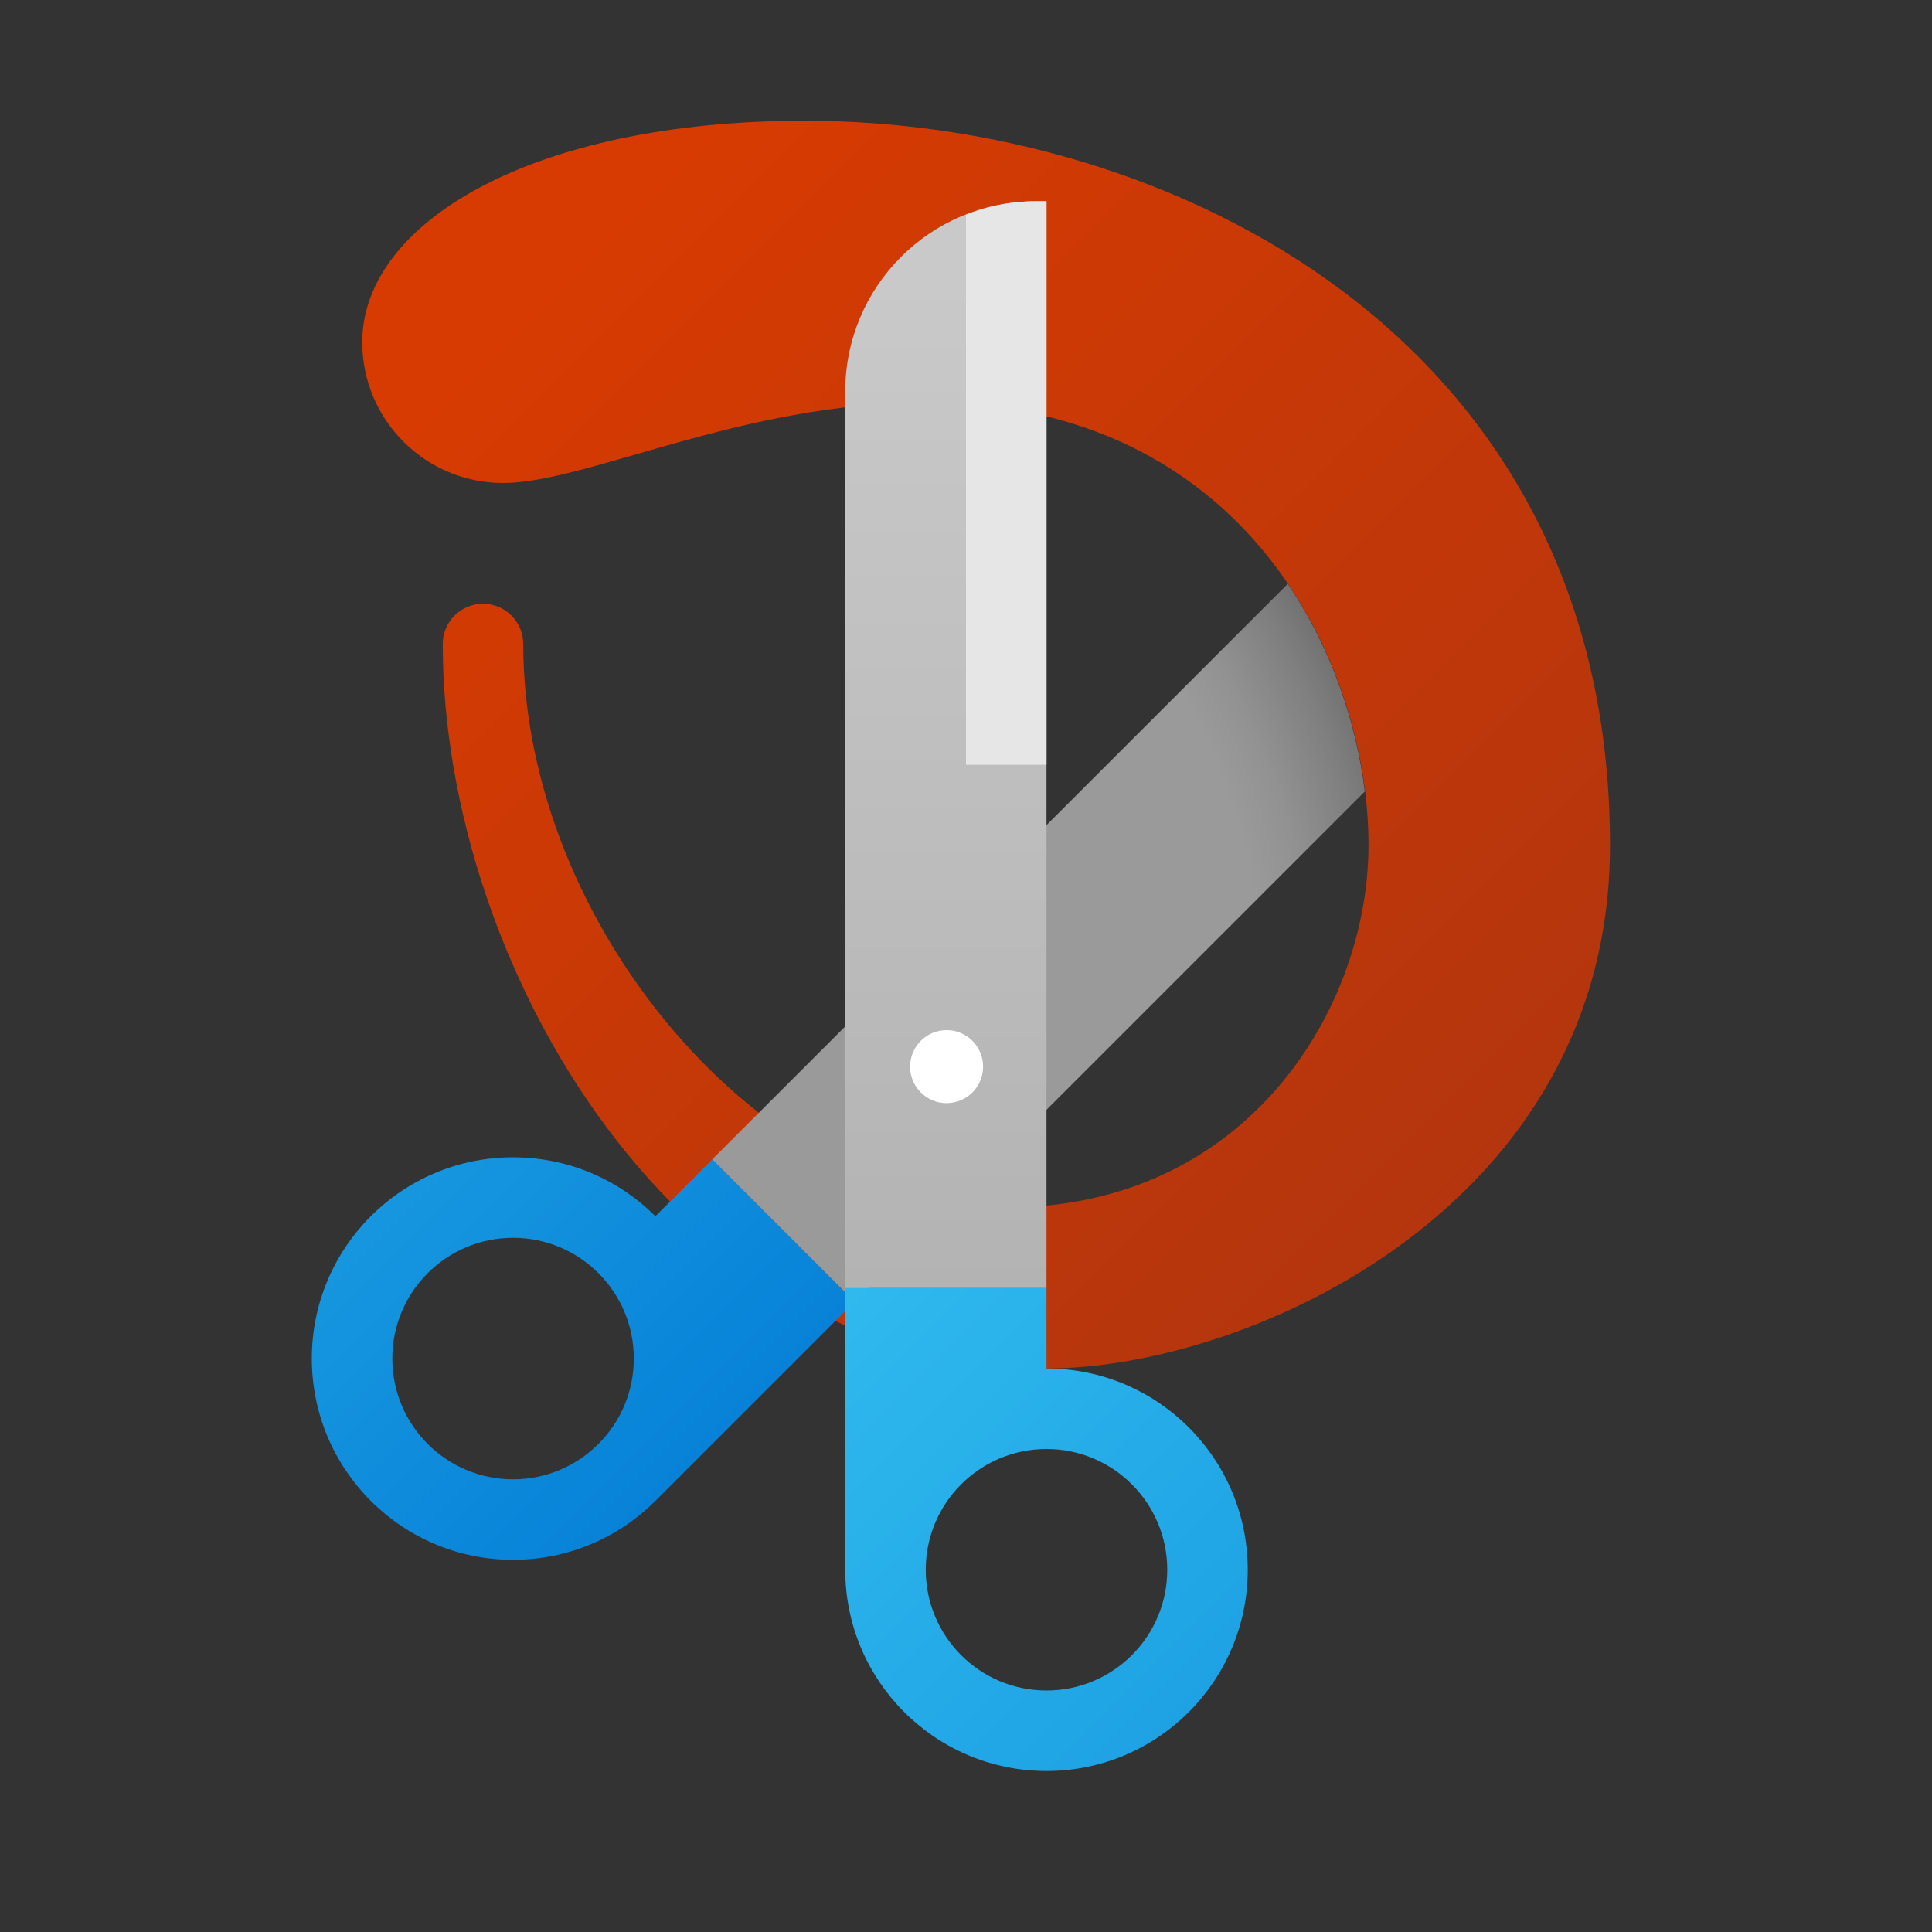 <svg xmlns="http://www.w3.org/2000/svg"  viewBox="0 0 48 48" width="96px" height="96px"><rect x="0" y="0" width="48" height="48" fill="#333333" stroke="none"/><linearGradient id="1Z94pj~0bku7MiGCfchzPa" x1="12.907" x2="36.941" y1="6.322" y2="30.356" gradientUnits="userSpaceOnUse"><stop offset="0" stop-color="#d83b01"/><stop offset="1" stop-color="#b3350e"/></linearGradient><path fill="url(#1Z94pj~0bku7MiGCfchzPa)" d="M20,3C13.181,3,9,5.555,9,8.5c0,1.933,1.567,3.5,3.5,3.5c2.077,0,5.919-2,10.5-2	c7.907,0,11,6.419,11,11c0,4.036-3,9-9,9s-12-7-12-14c0-0.552-0.448-1-1-1s-1,0.448-1,1c0,8,5.839,18,15,18c5,0,14-4,14-13	C40,8.346,29.035,3,20,3z"/><linearGradient id="1Z94pj~0bku7MiGCfchzPb" x1="8.775" x2="16.982" y1="28.367" y2="36.574" gradientUnits="userSpaceOnUse"><stop offset="0" stop-color="#199ae0"/><stop offset="1" stop-color="#0782d8"/></linearGradient><path fill="url(#1Z94pj~0bku7MiGCfchzPb)" d="M17.697,28.803l-1.414,1.414c-0.905-0.905-2.155-1.464-3.536-1.464c-2.761,0-5,2.239-5,5	s2.239,5,5,5c1.381,0,2.631-0.56,3.536-1.464l4.95-4.95L17.697,28.803z M12.747,36.753c-1.657,0-3-1.343-3-3s1.343-3,3-3	s3,1.343,3,3S14.404,36.753,12.747,36.753z"/><radialGradient id="1Z94pj~0bku7MiGCfchzPc" cx="15.649" cy="25.007" r="19.566" gradientUnits="userSpaceOnUse"><stop offset=".805" stop-color="#9a9a9a"/><stop offset=".864" stop-color="#929292"/><stop offset=".953" stop-color="#7e7e7e"/><stop offset="1" stop-color="#707070"/></radialGradient><path fill="url(#1Z94pj~0bku7MiGCfchzPc)" d="M31.994,14.506L17.697,28.803l3.536,3.536l12.675-12.675	C33.697,17.954,33.087,16.119,31.994,14.506z"/><linearGradient id="1Z94pj~0bku7MiGCfchzPd" x1="18.458" x2="29.526" y1="31.458" y2="42.526" gradientUnits="userSpaceOnUse"><stop offset="0" stop-color="#32bdef"/><stop offset="1" stop-color="#1ea2e4"/></linearGradient><path fill="url(#1Z94pj~0bku7MiGCfchzPd)" d="M26,34v-2h-5v7c0,2.761,2.239,5,5,5s5-2.239,5-5S28.761,34,26,34z M26,42	c-1.657,0-3-1.343-3-3s1.343-3,3-3s3,1.343,3,3S27.657,42,26,42z"/><linearGradient id="1Z94pj~0bku7MiGCfchzPe" x1="23.5" x2="23.5" y1="6.906" y2="32.072" gradientUnits="userSpaceOnUse"><stop offset="0" stop-color="#c9c9c9"/><stop offset="1" stop-color="#b3b3b3"/></linearGradient><path fill="url(#1Z94pj~0bku7MiGCfchzPe)" d="M26,5h-0.274C23.116,5,21,7.116,21,9.726V32h5V5z"/><circle cx="23.518" cy="26.5" r=".907" fill="#fff"/><path fill="#e6e6e6" d="M24,5.336V19h2V5h-0.274C25.115,5,24.536,5.125,24,5.336z"/></svg>